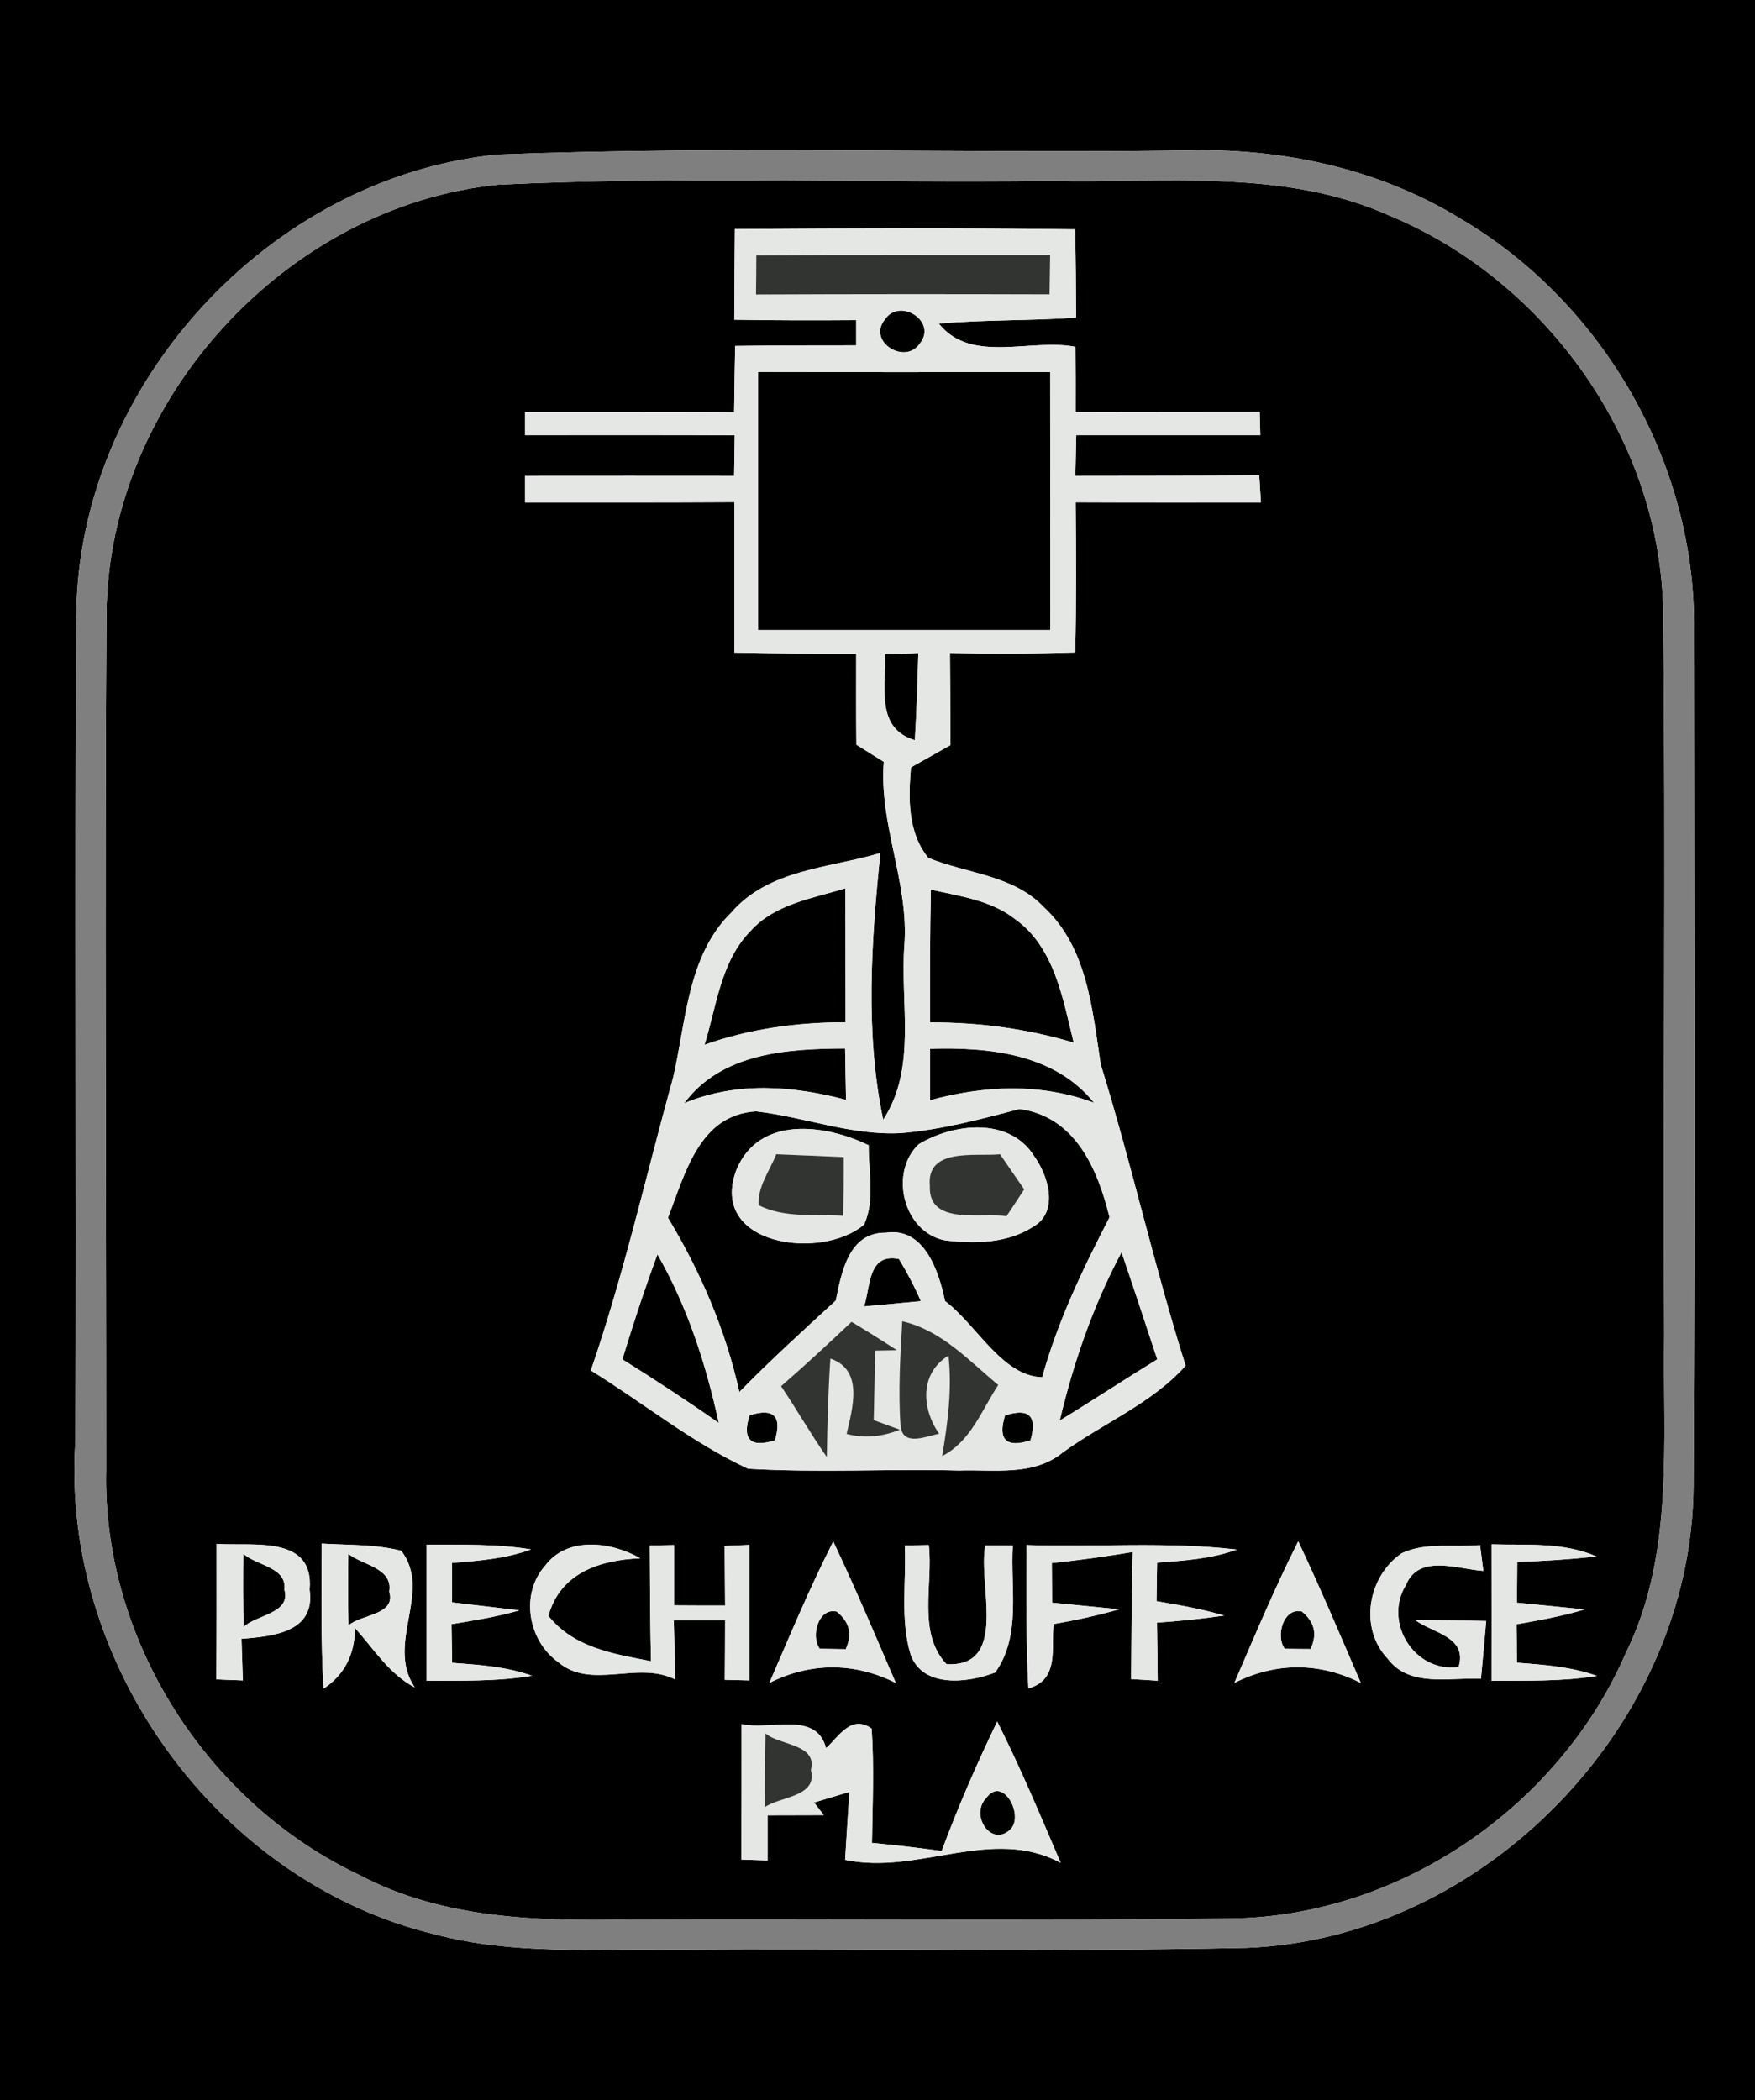 <?xml version="1.0" encoding="UTF-8" ?>
<!DOCTYPE svg PUBLIC "-//W3C//DTD SVG 1.1//EN" "http://www.w3.org/Graphics/SVG/1.1/DTD/svg11.dtd">
<svg width="117px" height="140px" viewBox="0 0 117 140" version="1.1" xmlns="http://www.w3.org/2000/svg">
<g id="#000000ff">
<path fill="#000000" opacity="1.00" d=" M 0.00 0.00 L 117.00 0.00 L 117.00 140.00 L 0.00 140.00 L 0.00 0.00 M 33.20 10.30 C 17.96 11.79 5.22 25.66 5.09 40.99 C 4.97 59.33 5.10 77.66 5.03 96.00 C 4.00 110.86 14.50 125.45 29.01 128.94 C 34.22 130.32 39.65 129.90 44.98 129.95 C 57.67 129.87 70.37 130.11 83.07 129.84 C 98.97 129.24 112.80 114.96 112.90 99.05 C 113.01 80.03 112.94 61.00 112.93 41.98 C 113.07 30.93 106.87 20.15 97.35 14.57 C 91.86 11.20 85.35 9.84 78.96 10.03 C 63.71 10.23 48.44 9.72 33.20 10.30 Z" />
<path fill="#000000" opacity="1.00" d=" M 33.23 12.31 C 45.48 11.73 57.77 12.21 70.03 12.06 C 77.58 12.24 85.53 11.19 92.63 14.37 C 103.14 18.72 110.79 29.49 110.88 40.94 C 111.06 56.95 110.86 72.97 110.95 88.99 C 110.84 96.08 111.64 103.60 108.39 110.18 C 103.93 120.46 93.28 127.76 82.02 127.88 C 68.69 128.03 55.35 127.90 42.01 127.95 C 35.91 128.07 29.51 127.92 23.98 124.99 C 13.80 120.20 6.81 109.27 7.08 97.97 C 7.09 78.96 6.97 59.95 7.10 40.94 C 7.21 26.70 19.06 13.72 33.23 12.31 M 48.99 15.27 C 48.97 17.28 48.96 19.29 48.95 21.31 C 51.66 21.36 54.37 21.36 57.08 21.34 C 57.08 21.90 57.08 22.46 57.08 23.02 C 54.39 23.02 51.70 23.02 49.01 23.06 C 48.98 24.53 48.96 26.01 48.94 27.49 C 44.29 27.46 39.65 27.47 35.00 27.47 L 35.00 29.00 C 39.66 29.00 44.32 28.99 48.98 29.01 C 48.97 29.69 48.95 31.04 48.94 31.72 C 44.29 31.71 39.65 31.72 35.00 31.72 L 35.00 33.49 C 39.65 33.49 44.30 33.50 48.96 33.47 C 48.96 36.82 48.96 40.16 48.96 43.50 C 51.67 43.56 54.37 43.57 57.08 43.57 C 57.08 45.59 57.07 47.62 57.09 49.64 C 57.54 49.92 58.46 50.49 58.92 50.78 C 58.59 54.97 60.62 58.87 60.29 63.05 C 60.01 66.92 61.14 71.18 58.88 74.64 C 57.66 68.84 58.09 62.73 58.69 56.86 C 55.29 57.87 51.25 57.94 48.76 60.82 C 45.84 63.68 45.75 68.03 44.89 71.77 C 43.08 78.31 41.60 84.93 39.39 91.35 C 42.89 93.51 46.13 96.16 49.87 97.90 C 54.55 98.18 59.25 97.90 63.94 98.02 C 66.28 97.94 68.90 98.42 70.86 96.81 C 73.55 94.86 76.82 93.53 79.04 91.03 C 76.94 84.39 75.44 77.59 73.38 70.95 C 72.82 67.29 72.49 63.15 69.59 60.47 C 67.56 58.32 64.45 58.24 61.88 57.18 C 60.50 55.46 60.56 53.22 60.73 51.15 C 61.39 50.78 62.70 50.04 63.36 49.67 C 63.36 47.62 63.35 45.58 63.33 43.53 C 66.11 43.58 68.90 43.58 71.68 43.49 C 71.76 40.16 71.74 36.82 71.71 33.48 C 75.83 33.50 79.94 33.49 84.06 33.49 C 84.03 33.04 83.98 32.14 83.95 31.69 C 79.86 31.72 75.77 31.71 71.69 31.72 C 71.70 31.04 71.74 29.68 71.75 29.00 C 75.84 29.00 79.93 29.00 84.02 29.00 C 84.01 28.62 83.99 27.85 83.98 27.46 C 79.89 27.47 75.80 27.46 71.71 27.48 C 71.72 26.03 71.71 24.57 71.70 23.12 C 68.73 22.53 64.74 24.28 62.59 21.57 C 65.63 21.30 68.69 21.39 71.74 21.17 C 71.73 19.21 71.72 17.25 71.67 15.29 C 64.11 15.19 56.55 15.22 48.99 15.27 M 14.44 102.91 C 14.44 105.92 14.45 108.93 14.42 111.94 C 14.86 111.96 15.75 112.00 16.19 112.01 C 16.17 111.32 16.12 109.93 16.10 109.24 C 18.18 109.07 21.05 108.81 20.64 105.96 C 20.96 102.29 16.84 103.08 14.44 102.91 M 21.45 102.89 C 21.44 106.11 21.38 109.34 21.57 112.56 C 22.95 111.65 23.65 110.30 23.67 108.52 C 24.92 109.91 25.94 111.58 27.65 112.48 C 25.68 109.53 28.85 106.12 26.75 103.37 C 25.02 102.93 23.21 103.00 21.45 102.89 M 28.44 102.96 C 28.44 105.99 28.44 109.02 28.44 112.04 C 30.78 112.02 33.14 112.09 35.46 111.70 C 33.75 111.09 31.94 110.97 30.14 110.84 C 30.13 110.19 30.11 108.91 30.10 108.26 C 31.62 108.01 33.14 107.77 34.62 107.34 C 33.50 107.21 31.25 106.94 30.13 106.81 C 30.13 106.15 30.13 104.84 30.13 104.18 C 31.91 104.04 33.71 103.90 35.40 103.28 C 33.10 102.90 30.76 102.98 28.44 102.96 M 36.34 104.37 C 34.66 106.26 35.21 109.35 37.20 110.78 C 39.41 112.68 42.51 110.67 45.02 111.95 C 44.99 110.63 44.95 109.31 44.92 108.00 C 45.78 108.00 47.49 108.00 48.34 108.00 C 48.34 109.32 48.33 110.64 48.32 111.97 C 48.73 111.98 49.54 112.00 49.95 112.01 C 49.95 109.00 49.95 105.99 49.95 102.98 C 49.54 103.00 48.72 103.03 48.31 103.05 C 48.32 104.37 48.33 105.69 48.34 107.02 C 47.49 107.02 45.79 107.02 44.94 107.01 C 44.94 105.67 44.94 104.33 44.94 102.99 C 44.54 103.00 43.73 103.01 43.32 103.02 C 43.33 105.59 43.34 108.16 43.40 110.73 C 40.89 110.24 38.26 109.84 36.56 107.71 C 37.35 104.84 39.97 103.99 42.68 103.87 C 40.77 102.77 37.81 102.38 36.34 104.37 M 51.29 112.18 C 54.02 110.79 56.99 110.80 59.72 112.18 C 58.36 109.02 57.02 105.86 55.55 102.75 C 53.99 105.82 52.66 109.01 51.29 112.18 M 60.32 103.01 C 60.43 105.43 60.00 107.95 60.71 110.29 C 61.52 112.55 64.55 112.18 66.35 111.48 C 68.11 109.01 67.34 105.84 67.52 103.02 L 65.69 103.01 C 65.17 105.58 67.29 111.15 63.10 110.93 C 61.13 108.83 62.22 105.59 61.92 102.99 C 61.52 103.00 60.72 103.01 60.32 103.01 M 68.44 102.99 C 68.44 106.17 68.39 109.36 68.56 112.54 C 70.64 111.97 70.07 109.84 70.24 108.25 C 71.72 108.00 73.18 107.68 74.61 107.27 C 73.50 107.16 71.26 106.94 70.14 106.83 C 70.13 106.17 70.13 104.85 70.12 104.19 C 71.93 104.00 73.73 103.75 75.52 103.45 C 75.43 106.27 75.44 109.10 75.41 111.92 C 75.85 111.95 76.74 112.00 77.18 112.03 C 77.17 110.74 77.15 109.45 77.13 108.16 C 78.63 108.06 80.12 107.90 81.61 107.69 C 80.13 107.25 78.62 106.99 77.10 106.73 C 77.11 106.09 77.13 104.81 77.14 104.16 C 78.93 104.03 80.75 103.91 82.46 103.29 C 77.81 102.75 73.11 103.14 68.44 102.99 M 82.29 112.18 C 85.02 110.79 87.99 110.79 90.72 112.18 C 89.36 109.02 88.02 105.85 86.55 102.74 C 84.99 105.83 83.66 109.01 82.29 112.18 M 93.46 103.53 C 91.20 105.06 90.57 108.50 92.51 110.56 C 93.98 112.51 96.64 111.79 98.73 111.90 C 98.85 110.61 98.97 109.33 99.08 108.05 C 97.50 108.01 95.92 107.99 94.34 107.98 C 95.50 108.86 97.85 109.08 97.24 111.12 C 94.29 111.52 92.20 108.13 93.73 105.65 C 94.59 103.54 97.23 104.61 98.89 104.71 L 98.67 102.99 C 96.95 103.17 95.08 102.77 93.46 103.53 M 99.44 102.94 C 99.44 105.97 99.45 109.01 99.44 112.04 C 101.78 112.02 104.14 112.09 106.46 111.71 C 104.75 111.10 102.93 110.97 101.14 110.83 C 101.13 110.19 101.11 108.91 101.10 108.27 C 102.63 108.00 104.15 107.73 105.64 107.28 C 104.51 107.17 102.26 106.94 101.13 106.83 C 101.14 106.15 101.14 104.79 101.15 104.11 C 102.91 104.06 104.67 103.94 106.43 103.75 C 104.22 102.78 101.78 103.01 99.44 102.94 M 49.44 114.92 C 49.44 117.93 49.44 120.94 49.42 123.95 C 49.86 123.96 50.73 124.00 51.17 124.01 C 51.17 123.26 51.17 121.76 51.17 121.00 C 52.11 121.00 53.99 120.99 54.92 120.99 L 54.27 120.15 C 54.86 119.97 56.04 119.62 56.63 119.44 C 56.55 120.57 56.41 122.83 56.34 123.97 C 61.23 125.01 66.11 121.70 70.71 124.17 C 69.36 121.01 68.03 117.83 66.48 114.75 C 65.12 117.57 63.87 120.44 62.78 123.38 C 61.23 123.17 59.68 122.99 58.13 122.84 C 58.17 120.30 58.28 117.76 58.11 115.22 C 56.75 114.27 55.95 115.72 55.07 116.53 C 54.42 114.00 51.30 115.38 49.44 114.92 Z" />
<path fill="#000000" opacity="1.00" d=" M 58.99 21.30 C 59.97 19.80 62.51 21.43 61.33 22.89 C 60.35 24.37 57.79 22.77 58.99 21.30 Z" />
<path fill="#000000" opacity="1.00" d=" M 50.53 24.79 C 57.02 24.82 63.51 24.80 70.01 24.80 C 70.02 30.54 70.01 36.27 70.02 42.00 C 63.52 42.00 57.02 42.00 50.53 42.00 C 50.53 36.26 50.53 30.53 50.53 24.79 Z" />
<path fill="#000000" opacity="1.00" d=" M 58.99 43.62 C 59.73 43.59 60.47 43.56 61.22 43.53 C 61.17 45.47 61.11 47.40 60.99 49.34 C 58.32 48.54 59.10 45.75 58.99 43.62 Z" />
<path fill="#000000" opacity="1.00" d=" M 50.03 62.06 C 51.65 60.25 54.16 59.89 56.36 59.21 C 56.37 62.19 56.36 65.16 56.37 68.14 C 53.17 68.14 49.99 68.57 46.97 69.64 C 47.77 67.06 48.05 64.08 50.03 62.06 Z" />
<path fill="#000000" opacity="1.00" d=" M 62.06 59.30 C 63.99 59.74 66.06 60.00 67.67 61.26 C 70.30 63.13 70.86 66.58 71.58 69.50 C 68.47 68.57 65.25 68.14 62.00 68.15 C 62.00 65.19 61.99 62.24 62.06 59.30 Z" />
<path fill="#000000" opacity="1.00" d=" M 45.61 73.54 C 48.13 70.16 52.51 69.91 56.34 69.89 C 56.36 70.74 56.38 72.46 56.40 73.31 C 52.83 72.37 49.11 72.08 45.61 73.54 Z" />
<path fill="#000000" opacity="1.00" d=" M 62.00 69.91 C 65.93 69.79 70.30 70.23 72.94 73.51 C 69.38 72.18 65.63 72.35 62.00 73.34 C 62.00 72.48 62.00 70.77 62.00 69.91 Z" />
<path fill="#000000" opacity="1.00" d=" M 50.41 74.08 C 53.63 74.45 56.76 75.70 60.04 75.53 C 62.74 75.31 65.36 74.61 67.97 73.92 C 71.69 74.43 73.17 77.91 73.97 81.14 C 72.19 84.58 70.52 88.06 69.48 91.80 C 66.83 91.75 65.10 88.30 63.00 86.72 C 62.59 84.74 61.62 81.78 59.06 82.17 C 56.58 82.13 56.10 84.82 55.72 86.69 C 53.54 88.69 51.35 90.68 49.29 92.79 C 48.38 88.67 46.70 84.77 44.53 81.17 C 45.67 78.27 46.60 74.29 50.41 74.08 M 49.09 77.99 C 47.21 83.02 54.76 84.06 57.61 81.62 C 58.35 79.97 57.89 78.09 57.91 76.34 C 55.01 74.93 50.59 74.34 49.09 77.99 M 61.25 76.27 C 59.25 78.16 60.22 82.14 63.01 82.68 C 64.98 82.91 67.13 82.89 68.86 81.78 C 70.61 80.80 69.90 78.38 68.94 77.06 C 67.30 74.44 63.57 74.87 61.25 76.27 Z" />
<path fill="#000000" opacity="1.00" d=" M 57.61 87.08 C 58.04 85.73 57.86 83.51 59.93 83.92 C 60.48 84.82 60.97 85.76 61.39 86.73 C 60.44 86.82 58.56 87.00 57.61 87.08 Z" />
<path fill="#000000" opacity="1.00" d=" M 70.65 94.69 C 71.57 90.80 72.88 87.01 74.77 83.47 C 75.58 85.84 76.36 88.23 77.15 90.61 C 74.97 91.95 72.83 93.36 70.65 94.69 Z" />
<path fill="#000000" opacity="1.00" d=" M 41.49 90.61 C 42.21 88.25 42.98 85.91 43.83 83.61 C 45.83 87.10 47.07 90.94 47.92 94.85 C 45.82 93.38 43.67 91.97 41.49 90.61 Z" />
<path fill="#000000" opacity="1.00" d=" M 49.97 94.34 C 51.58 93.83 52.15 94.39 51.66 96.01 C 50.03 96.52 49.46 95.96 49.97 94.34 Z" />
<path fill="#000000" opacity="1.00" d=" M 67.00 94.35 C 68.61 93.83 69.17 94.38 68.70 96.01 C 67.08 96.53 66.51 95.98 67.00 94.35 Z" />
<path fill="#000000" opacity="1.00" d=" M 16.22 103.56 C 17.07 104.36 19.15 104.45 18.96 105.96 C 19.42 107.55 17.07 107.64 16.24 108.45 C 16.20 106.82 16.20 105.19 16.22 103.56 Z" />
<path fill="#000000" opacity="1.00" d=" M 23.22 103.57 C 24.13 104.32 26.21 104.50 25.95 106.09 C 26.43 107.67 24.05 107.60 23.23 108.35 C 23.20 106.76 23.20 105.16 23.22 103.57 Z" />
<path fill="#000000" opacity="1.00" d=" M 54.65 109.90 C 54.03 109.08 54.55 107.14 55.78 107.42 C 56.64 108.11 56.84 108.94 56.38 109.93 C 55.94 109.92 55.08 109.91 54.65 109.90 Z" />
<path fill="#000000" opacity="1.00" d=" M 85.65 109.90 C 85.03 109.08 85.54 107.15 86.78 107.41 C 87.64 108.10 87.84 108.93 87.37 109.92 C 86.94 109.92 86.08 109.91 85.65 109.90 Z" />
<path fill="#000000" opacity="1.00" d=" M 65.74 119.86 C 66.82 118.33 68.25 120.91 67.41 121.89 C 66.12 123.23 64.63 121.00 65.74 119.86 Z" />
</g>
<g id="#7e7f7eff">
<path fill="#7e7f7e" opacity="1.00" d=" M 33.20 10.30 C 48.44 9.72 63.71 10.23 78.96 10.03 C 85.35 9.84 91.86 11.20 97.35 14.57 C 106.87 20.15 113.07 30.93 112.93 41.98 C 112.94 61.00 113.01 80.03 112.90 99.05 C 112.80 114.96 98.97 129.24 83.07 129.84 C 70.37 130.11 57.67 129.87 44.98 129.95 C 39.65 129.90 34.22 130.32 29.01 128.94 C 14.50 125.45 4.00 110.86 5.03 96.00 C 5.10 77.66 4.97 59.33 5.09 40.99 C 5.22 25.66 17.96 11.79 33.20 10.30 M 33.23 12.31 C 19.06 13.72 7.21 26.70 7.10 40.94 C 6.97 59.95 7.09 78.96 7.08 97.97 C 6.81 109.27 13.80 120.20 23.98 124.99 C 29.51 127.92 35.91 128.07 42.01 127.95 C 55.35 127.90 68.69 128.03 82.02 127.88 C 93.28 127.76 103.93 120.46 108.39 110.18 C 111.64 103.60 110.84 96.08 110.95 88.99 C 110.86 72.97 111.06 56.95 110.88 40.94 C 110.79 29.49 103.14 18.72 92.63 14.37 C 85.53 11.19 77.58 12.24 70.03 12.06 C 57.77 12.21 45.48 11.73 33.23 12.31 Z" />
</g>
<g id="#e4e7e4ff">
<path fill="#e4e7e4" opacity="1.00" d=" M 48.99 15.27 C 56.55 15.22 64.11 15.19 71.67 15.29 C 71.72 17.25 71.73 19.21 71.74 21.17 C 68.69 21.39 65.63 21.30 62.59 21.57 C 64.74 24.28 68.73 22.53 71.70 23.12 C 71.71 24.57 71.72 26.03 71.71 27.48 C 75.80 27.46 79.89 27.47 83.98 27.46 C 83.99 27.85 84.01 28.62 84.02 29.00 C 79.93 29.00 75.84 29.00 71.75 29.00 C 71.74 29.68 71.70 31.04 71.69 31.72 C 75.77 31.71 79.86 31.72 83.95 31.69 C 83.98 32.14 84.03 33.04 84.06 33.49 C 79.94 33.49 75.83 33.50 71.71 33.48 C 71.74 36.82 71.76 40.16 71.68 43.49 C 68.90 43.58 66.11 43.58 63.33 43.53 C 63.35 45.58 63.36 47.62 63.36 49.67 C 62.70 50.04 61.39 50.78 60.73 51.15 C 60.56 53.22 60.50 55.46 61.88 57.18 C 64.45 58.24 67.56 58.32 69.59 60.47 C 72.49 63.15 72.82 67.29 73.38 70.95 C 75.44 77.59 76.94 84.39 79.04 91.03 C 76.82 93.53 73.55 94.86 70.86 96.81 C 68.90 98.42 66.28 97.94 63.94 98.02 C 59.25 97.90 54.55 98.18 49.87 97.90 C 46.13 96.16 42.89 93.51 39.39 91.35 C 41.60 84.93 43.08 78.31 44.89 71.77 C 45.75 68.03 45.84 63.68 48.76 60.82 C 51.25 57.94 55.29 57.87 58.69 56.86 C 58.09 62.73 57.66 68.84 58.88 74.64 C 61.14 71.18 60.01 66.92 60.29 63.05 C 60.62 58.87 58.59 54.97 58.92 50.78 C 58.46 50.49 57.54 49.92 57.09 49.64 C 57.07 47.62 57.08 45.59 57.08 43.57 C 54.37 43.57 51.67 43.56 48.96 43.50 C 48.96 40.16 48.96 36.82 48.96 33.47 C 44.30 33.50 39.65 33.49 35.00 33.49 L 35.00 31.72 C 39.65 31.72 44.29 31.71 48.94 31.72 C 48.95 31.04 48.97 29.69 48.98 29.01 C 44.32 28.99 39.66 29.00 35.00 29.00 L 35.00 27.47 C 39.65 27.47 44.29 27.46 48.94 27.49 C 48.96 26.01 48.98 24.53 49.01 23.06 C 51.70 23.02 54.39 23.02 57.08 23.02 C 57.08 22.46 57.08 21.90 57.08 21.34 C 54.37 21.36 51.66 21.36 48.95 21.31 C 48.96 19.29 48.97 17.28 48.99 15.27 M 50.42 17.02 C 50.42 17.67 50.41 18.98 50.40 19.63 C 56.92 19.60 63.45 19.60 69.97 19.62 C 69.98 18.97 70.00 17.66 70.01 17.00 C 63.48 17.01 56.95 16.98 50.42 17.02 M 58.99 21.30 C 57.79 22.77 60.35 24.37 61.33 22.89 C 62.51 21.43 59.97 19.80 58.99 21.30 M 50.53 24.79 C 50.53 30.53 50.53 36.26 50.53 42.00 C 57.02 42.00 63.52 42.00 70.02 42.00 C 70.01 36.27 70.02 30.54 70.01 24.80 C 63.51 24.80 57.02 24.82 50.53 24.79 M 58.99 43.62 C 59.10 45.75 58.32 48.54 60.99 49.34 C 61.11 47.40 61.17 45.47 61.22 43.53 C 60.47 43.56 59.73 43.59 58.99 43.62 M 50.03 62.06 C 48.05 64.08 47.77 67.06 46.97 69.64 C 49.99 68.57 53.17 68.14 56.37 68.14 C 56.36 65.16 56.37 62.19 56.36 59.21 C 54.16 59.89 51.65 60.25 50.03 62.06 M 62.06 59.30 C 61.99 62.24 62.00 65.19 62.00 68.15 C 65.25 68.14 68.47 68.57 71.58 69.50 C 70.86 66.58 70.30 63.13 67.67 61.26 C 66.06 60.00 63.99 59.74 62.06 59.30 M 45.61 73.54 C 49.11 72.08 52.83 72.37 56.40 73.31 C 56.38 72.46 56.36 70.74 56.34 69.89 C 52.51 69.91 48.13 70.16 45.61 73.54 M 62.00 69.91 C 62.00 70.77 62.00 72.48 62.00 73.34 C 65.63 72.35 69.38 72.18 72.94 73.51 C 70.30 70.23 65.93 69.79 62.00 69.91 M 50.41 74.08 C 46.60 74.29 45.67 78.27 44.53 81.17 C 46.70 84.77 48.38 88.67 49.29 92.79 C 51.35 90.68 53.54 88.69 55.72 86.69 C 56.10 84.82 56.58 82.13 59.06 82.17 C 61.62 81.78 62.59 84.74 63.00 86.72 C 65.10 88.30 66.83 91.75 69.48 91.80 C 70.52 88.06 72.19 84.58 73.97 81.14 C 73.17 77.91 71.69 74.43 67.97 73.92 C 65.36 74.61 62.74 75.31 60.04 75.53 C 56.76 75.70 53.63 74.45 50.41 74.08 M 57.61 87.08 C 58.56 87.00 60.44 86.82 61.39 86.73 C 60.97 85.76 60.48 84.82 59.93 83.92 C 57.86 83.51 58.04 85.73 57.61 87.08 M 70.65 94.69 C 72.83 93.36 74.97 91.95 77.15 90.61 C 76.36 88.23 75.58 85.84 74.77 83.47 C 72.88 87.01 71.57 90.80 70.65 94.69 M 41.49 90.61 C 43.67 91.97 45.82 93.38 47.92 94.85 C 47.07 90.94 45.83 87.10 43.83 83.61 C 42.98 85.91 42.21 88.25 41.49 90.61 M 52.07 92.40 C 53.12 93.95 54.04 95.58 55.12 97.12 C 55.16 94.93 55.21 92.74 55.36 90.56 C 57.60 91.32 56.83 93.87 56.44 95.58 C 57.63 95.90 58.85 95.76 59.99 95.30 L 58.25 94.66 C 58.28 93.50 58.32 91.19 58.34 90.03 L 59.79 90.00 C 58.80 89.35 57.79 88.72 56.77 88.11 C 55.23 89.56 53.67 91.01 52.07 92.40 M 60.04 95.06 C 60.19 96.46 61.78 95.72 62.61 95.57 C 61.45 93.91 61.29 91.56 63.23 90.36 C 63.48 92.61 63.18 94.85 62.81 97.06 C 64.73 96.07 65.44 94.00 66.55 92.32 C 64.58 90.68 62.76 88.67 60.15 88.07 C 60.02 90.39 59.87 92.73 60.04 95.06 M 49.97 94.34 C 49.46 95.96 50.03 96.52 51.66 96.01 C 52.15 94.39 51.58 93.83 49.97 94.34 M 67.00 94.35 C 66.51 95.98 67.08 96.53 68.70 96.01 C 69.17 94.38 68.61 93.83 67.00 94.35 Z" />
<path fill="#e4e7e4" opacity="1.00" d=" M 49.09 77.99 C 50.59 74.34 55.01 74.93 57.91 76.34 C 57.89 78.09 58.35 79.97 57.61 81.62 C 54.76 84.06 47.21 83.02 49.09 77.99 M 51.75 76.94 C 51.31 78.05 50.49 79.10 50.58 80.34 C 52.33 81.21 54.33 80.92 56.21 81.04 C 56.24 79.74 56.26 78.43 56.25 77.13 C 54.75 77.06 53.25 77.00 51.75 76.94 Z" />
<path fill="#e4e7e4" opacity="1.00" d=" M 61.25 76.27 C 63.57 74.87 67.30 74.44 68.94 77.06 C 69.90 78.38 70.61 80.80 68.86 81.78 C 67.13 82.89 64.98 82.91 63.01 82.68 C 60.22 82.14 59.25 78.16 61.25 76.27 M 61.99 79.06 C 61.88 81.71 65.42 80.80 67.10 81.07 C 67.40 80.62 67.99 79.73 68.28 79.28 C 67.88 78.70 67.07 77.52 66.67 76.94 C 65.02 77.10 61.74 76.47 61.99 79.06 Z" />
<path fill="#e4e7e4" opacity="1.00" d=" M 14.44 102.91 C 16.84 103.08 20.96 102.29 20.64 105.96 C 21.05 108.81 18.18 109.07 16.10 109.24 C 16.12 109.93 16.17 111.32 16.19 112.01 C 15.75 112.00 14.86 111.96 14.42 111.94 C 14.45 108.93 14.44 105.92 14.44 102.91 M 16.22 103.56 C 16.20 105.19 16.20 106.82 16.24 108.45 C 17.07 107.64 19.42 107.55 18.96 105.96 C 19.15 104.45 17.07 104.36 16.22 103.56 Z" />
<path fill="#e4e7e4" opacity="1.00" d=" M 21.45 102.89 C 23.21 103.00 25.02 102.93 26.75 103.37 C 28.85 106.12 25.68 109.53 27.65 112.48 C 25.94 111.58 24.92 109.91 23.67 108.52 C 23.65 110.30 22.95 111.65 21.57 112.56 C 21.38 109.34 21.44 106.11 21.45 102.89 M 23.22 103.57 C 23.20 105.16 23.20 106.76 23.23 108.35 C 24.05 107.60 26.43 107.67 25.95 106.09 C 26.21 104.50 24.13 104.32 23.22 103.57 Z" />
<path fill="#e4e7e4" opacity="1.00" d=" M 28.44 102.96 C 30.76 102.98 33.10 102.90 35.40 103.28 C 33.71 103.90 31.91 104.04 30.13 104.18 C 30.13 104.84 30.13 106.15 30.13 106.81 C 31.25 106.94 33.50 107.21 34.62 107.34 C 33.14 107.77 31.62 108.01 30.10 108.26 C 30.11 108.91 30.13 110.19 30.14 110.84 C 31.94 110.97 33.75 111.09 35.46 111.70 C 33.14 112.09 30.78 112.02 28.44 112.04 C 28.44 109.02 28.44 105.99 28.44 102.96 Z" />
<path fill="#e4e7e4" opacity="1.00" d=" M 36.34 104.37 C 37.81 102.38 40.77 102.77 42.68 103.87 C 39.97 103.99 37.35 104.84 36.56 107.71 C 38.26 109.84 40.89 110.24 43.40 110.73 C 43.34 108.16 43.33 105.59 43.32 103.02 C 43.73 103.01 44.54 103.00 44.94 102.99 C 44.94 104.33 44.94 105.67 44.94 107.01 C 45.79 107.02 47.49 107.02 48.34 107.02 C 48.33 105.69 48.32 104.37 48.31 103.05 C 48.72 103.03 49.54 103.00 49.95 102.98 C 49.95 105.99 49.95 109.00 49.95 112.01 C 49.54 112.00 48.73 111.98 48.32 111.97 C 48.33 110.64 48.34 109.32 48.34 108.00 C 47.49 108.00 45.78 108.00 44.92 108.00 C 44.95 109.31 44.99 110.63 45.02 111.95 C 42.51 110.67 39.41 112.68 37.20 110.78 C 35.21 109.35 34.66 106.26 36.34 104.37 Z" />
<path fill="#e4e7e4" opacity="1.00" d=" M 51.29 112.18 C 52.66 109.01 53.99 105.82 55.55 102.75 C 57.02 105.86 58.36 109.02 59.72 112.18 C 56.99 110.80 54.02 110.79 51.29 112.18 M 54.65 109.90 C 55.08 109.91 55.94 109.92 56.38 109.93 C 56.84 108.94 56.64 108.11 55.78 107.42 C 54.55 107.14 54.03 109.08 54.65 109.90 Z" />
<path fill="#e4e7e4" opacity="1.00" d=" M 60.32 103.01 C 60.72 103.01 61.52 103.00 61.92 102.99 C 62.22 105.59 61.13 108.83 63.10 110.93 C 67.29 111.15 65.17 105.58 65.69 103.01 L 67.52 103.02 C 67.34 105.84 68.11 109.01 66.35 111.48 C 64.55 112.18 61.52 112.55 60.71 110.29 C 60.00 107.95 60.43 105.43 60.32 103.01 Z" />
<path fill="#e4e7e4" opacity="1.00" d=" M 68.44 102.99 C 73.11 103.14 77.81 102.75 82.46 103.29 C 80.75 103.91 78.93 104.03 77.14 104.16 C 77.13 104.81 77.11 106.09 77.10 106.73 C 78.62 106.99 80.13 107.25 81.61 107.69 C 80.12 107.90 78.63 108.06 77.13 108.16 C 77.15 109.45 77.17 110.74 77.18 112.03 C 76.74 112.00 75.85 111.95 75.41 111.92 C 75.44 109.10 75.43 106.27 75.52 103.45 C 73.73 103.75 71.93 104.00 70.12 104.19 C 70.13 104.85 70.13 106.17 70.14 106.83 C 71.26 106.94 73.50 107.16 74.61 107.27 C 73.18 107.68 71.72 108.00 70.24 108.25 C 70.07 109.84 70.64 111.97 68.56 112.54 C 68.39 109.36 68.44 106.17 68.44 102.99 Z" />
<path fill="#e4e7e4" opacity="1.00" d=" M 82.29 112.18 C 83.66 109.01 84.99 105.83 86.55 102.74 C 88.02 105.85 89.36 109.02 90.72 112.18 C 87.99 110.79 85.02 110.79 82.29 112.18 M 85.65 109.90 C 86.08 109.91 86.94 109.92 87.37 109.92 C 87.84 108.93 87.64 108.10 86.78 107.41 C 85.54 107.15 85.03 109.08 85.65 109.90 Z" />
<path fill="#e4e7e4" opacity="1.00" d=" M 93.46 103.53 C 95.08 102.77 96.95 103.17 98.67 102.99 L 98.89 104.71 C 97.23 104.61 94.59 103.54 93.73 105.65 C 92.20 108.13 94.29 111.52 97.24 111.12 C 97.85 109.08 95.50 108.86 94.34 107.98 C 95.92 107.99 97.50 108.01 99.08 108.05 C 98.97 109.33 98.85 110.61 98.73 111.90 C 96.64 111.79 93.98 112.51 92.51 110.56 C 90.57 108.50 91.20 105.06 93.46 103.53 Z" />
<path fill="#e4e7e4" opacity="1.00" d=" M 99.44 102.94 C 101.78 103.01 104.22 102.78 106.43 103.75 C 104.67 103.94 102.91 104.06 101.15 104.11 C 101.14 104.79 101.14 106.15 101.13 106.83 C 102.26 106.94 104.51 107.17 105.64 107.28 C 104.15 107.73 102.63 108.00 101.10 108.27 C 101.11 108.91 101.13 110.19 101.14 110.83 C 102.93 110.97 104.75 111.10 106.46 111.71 C 104.14 112.09 101.78 112.02 99.44 112.04 C 99.45 109.01 99.44 105.97 99.44 102.94 Z" />
<path fill="#e4e7e4" opacity="1.00" d=" M 49.44 114.92 C 51.30 115.38 54.42 114.00 55.07 116.53 C 55.95 115.72 56.75 114.27 58.11 115.22 C 58.28 117.76 58.17 120.30 58.13 122.84 C 59.68 122.99 61.23 123.17 62.78 123.38 C 63.87 120.44 65.12 117.57 66.48 114.75 C 68.03 117.83 69.36 121.01 70.71 124.17 C 66.11 121.70 61.23 125.01 56.34 123.97 C 56.41 122.83 56.55 120.57 56.63 119.44 C 56.04 119.62 54.86 119.97 54.27 120.15 L 54.92 120.99 C 53.99 120.99 52.11 121.00 51.17 121.00 C 51.17 121.76 51.17 123.26 51.17 124.01 C 50.73 124.00 49.86 123.96 49.42 123.95 C 49.44 120.94 49.44 117.93 49.44 114.92 M 51.03 115.54 C 51.00 117.18 50.99 118.82 50.99 120.46 C 51.99 119.74 54.53 119.79 54.06 117.98 C 54.51 116.23 51.95 116.35 51.03 115.54 M 65.74 119.86 C 64.63 121.00 66.12 123.23 67.41 121.89 C 68.25 120.91 66.82 118.33 65.74 119.86 Z" />
</g>
<g id="#313431ff">
<path fill="#313431" opacity="1.00" d=" M 50.42 17.02 C 56.95 16.98 63.48 17.01 70.01 17.00 C 70.00 17.66 69.98 18.97 69.97 19.62 C 63.45 19.60 56.92 19.60 50.40 19.63 C 50.41 18.98 50.42 17.67 50.42 17.02 Z" />
<path fill="#313431" opacity="1.00" d=" M 51.75 76.94 C 53.25 77.00 54.75 77.06 56.25 77.13 C 56.26 78.43 56.24 79.74 56.21 81.04 C 54.33 80.92 52.33 81.21 50.58 80.34 C 50.49 79.10 51.31 78.05 51.75 76.94 Z" />
<path fill="#313431" opacity="1.00" d=" M 61.99 79.06 C 61.74 76.47 65.02 77.10 66.67 76.94 C 67.07 77.52 67.88 78.70 68.28 79.28 C 67.99 79.73 67.40 80.62 67.10 81.07 C 65.42 80.80 61.88 81.71 61.99 79.06 Z" />
<path fill="#313431" opacity="1.00" d=" M 52.07 92.40 C 53.67 91.01 55.23 89.56 56.77 88.11 C 57.79 88.72 58.80 89.35 59.79 90.00 L 58.34 90.03 C 58.32 91.19 58.28 93.50 58.25 94.66 L 59.99 95.30 C 58.85 95.76 57.63 95.90 56.44 95.58 C 56.83 93.87 57.60 91.32 55.36 90.56 C 55.21 92.74 55.16 94.93 55.12 97.12 C 54.04 95.58 53.12 93.95 52.07 92.40 Z" />
<path fill="#313431" opacity="1.00" d=" M 60.04 95.06 C 59.87 92.73 60.02 90.39 60.15 88.07 C 62.76 88.67 64.58 90.68 66.55 92.32 C 65.44 94.00 64.73 96.07 62.81 97.06 C 63.18 94.85 63.48 92.61 63.23 90.36 C 61.29 91.56 61.45 93.91 62.61 95.57 C 61.78 95.72 60.19 96.46 60.04 95.06 Z" />
<path fill="#313431" opacity="1.00" d=" M 51.03 115.54 C 51.95 116.35 54.51 116.23 54.06 117.98 C 54.53 119.79 51.99 119.74 50.99 120.46 C 50.99 118.82 51.00 117.18 51.03 115.54 Z" />
</g>
</svg>
